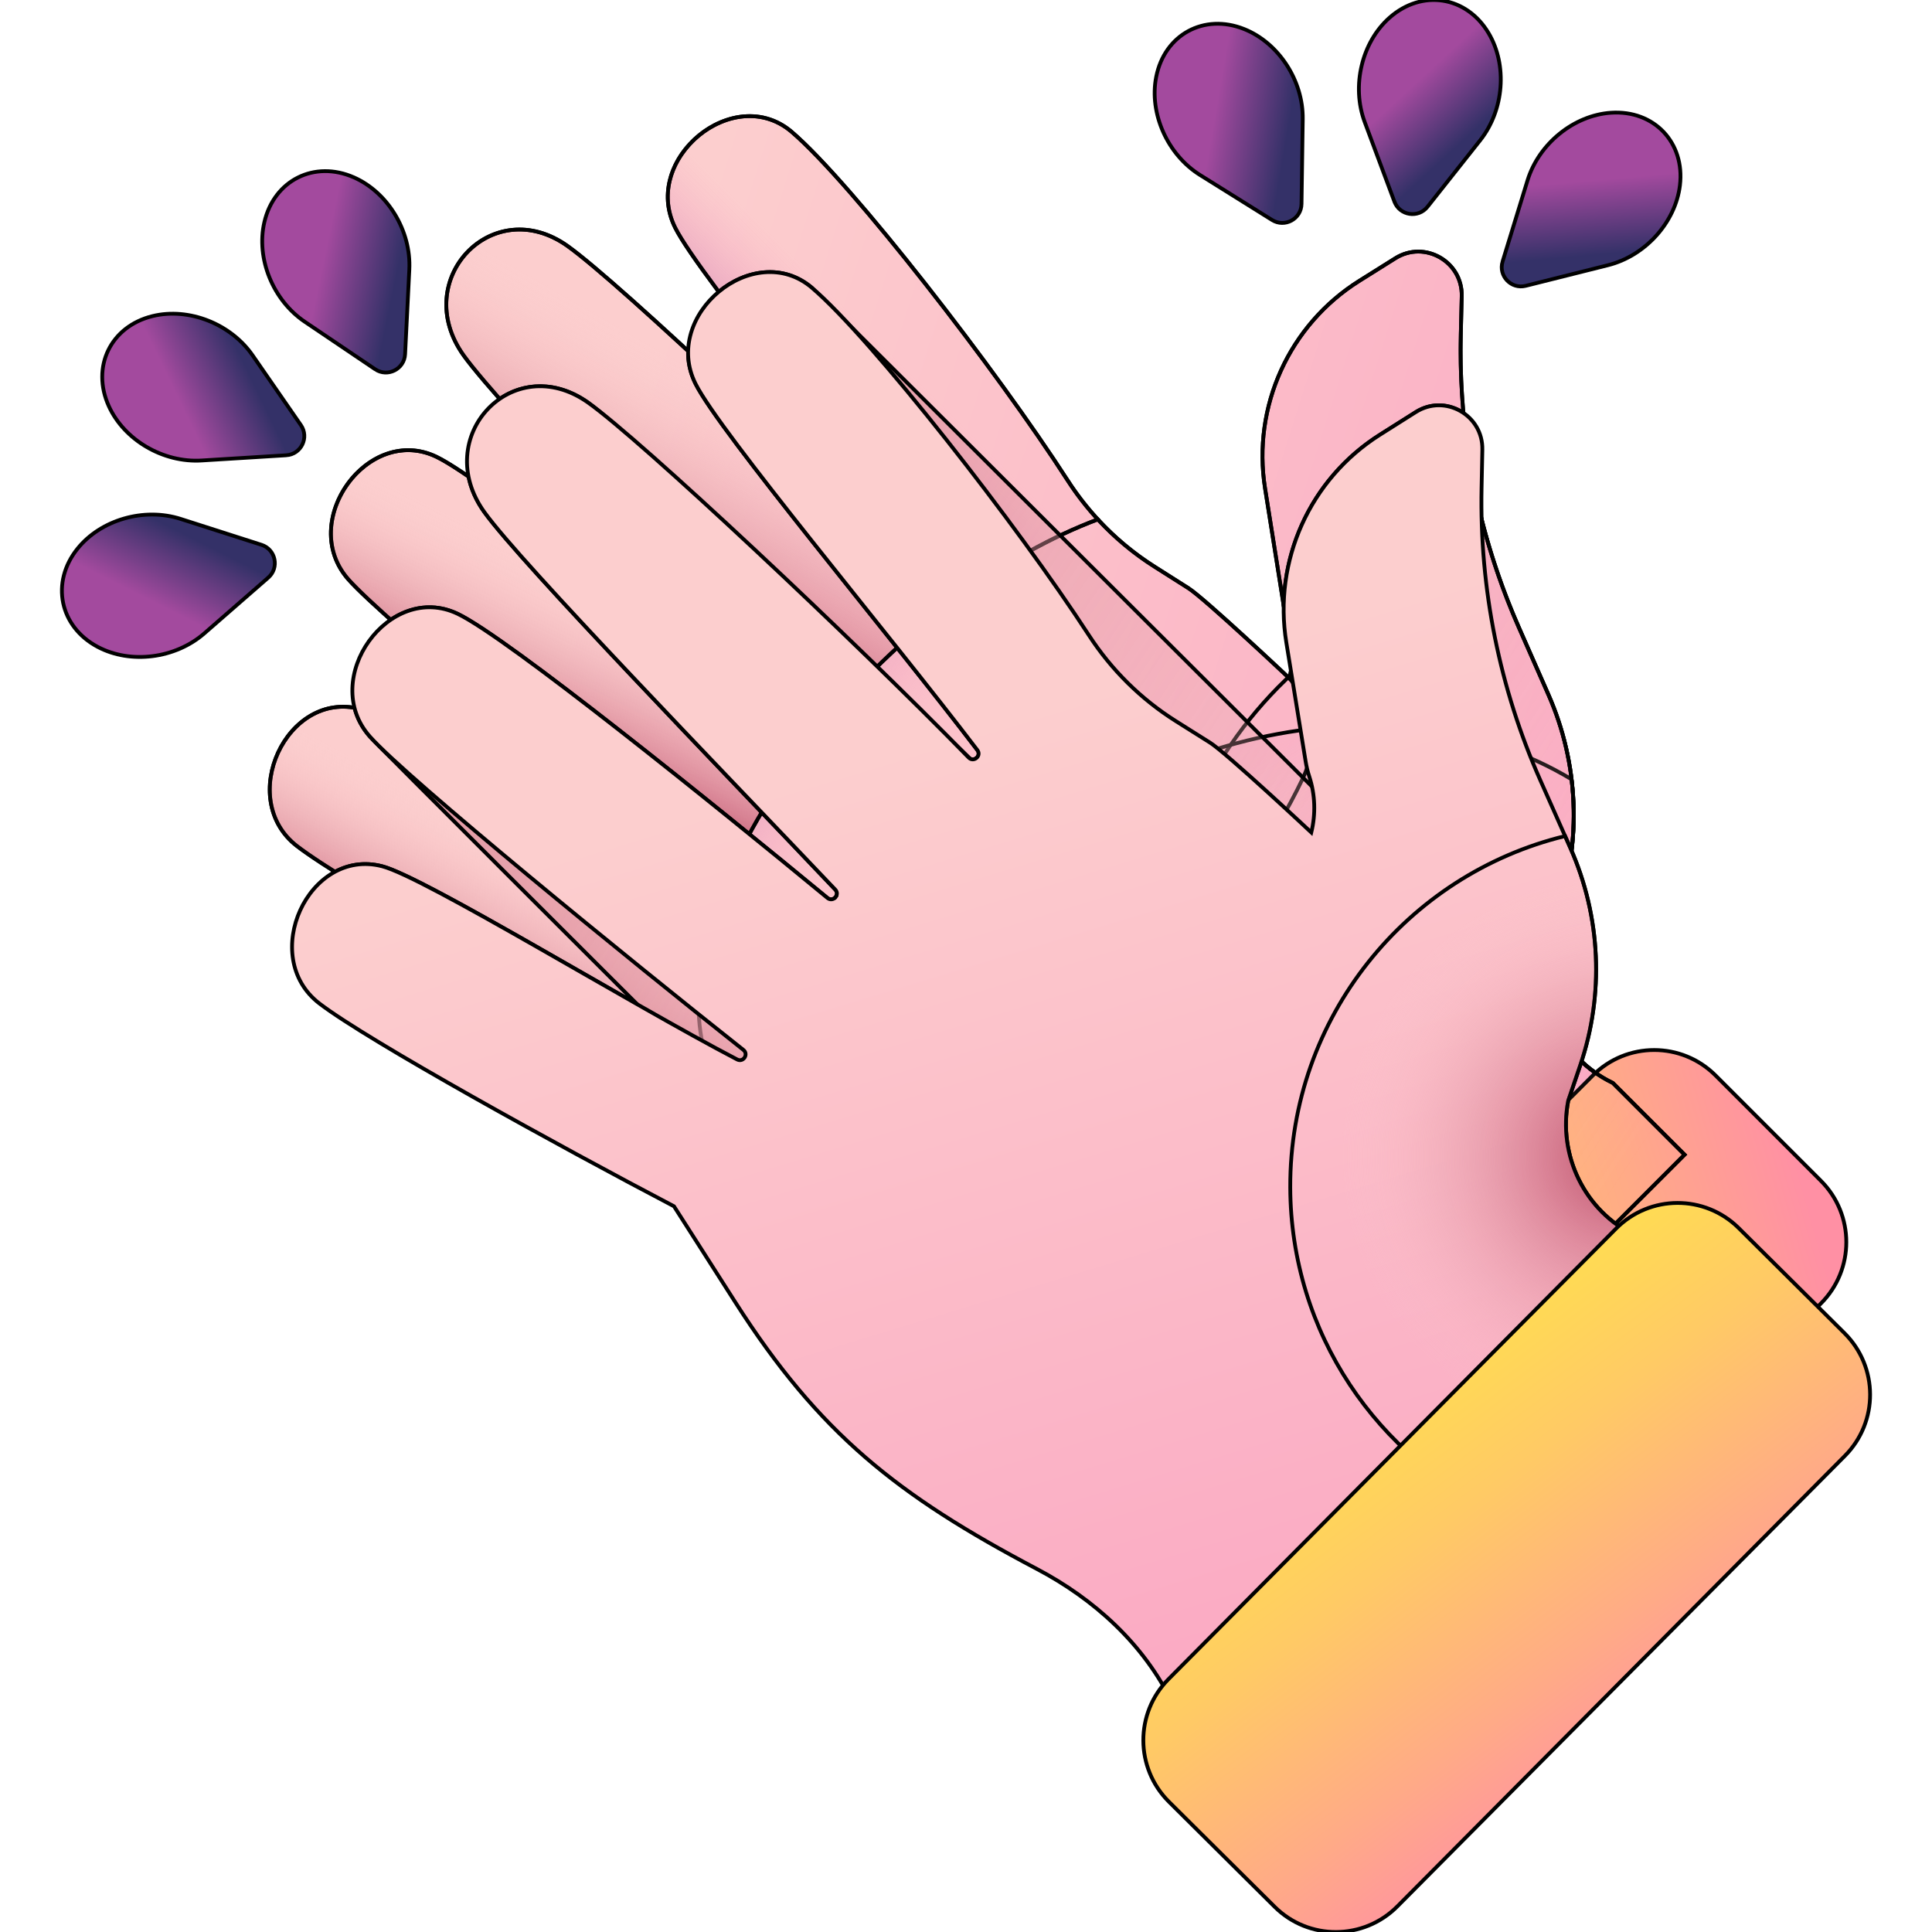 <svg fill="current" stroke="current" id="Capa_1" enable-background="new 0 0 510 510" height="512" viewBox="0 0 510 510" width="512" xmlns="http://www.w3.org/2000/svg" xmlns:xlink="http://www.w3.org/1999/xlink"><linearGradient id="lg1"><stop offset="0" stop-color="#fccece"/><stop offset="1" stop-color="#fba5c2"/></linearGradient><linearGradient id="SVGID_1_" gradientTransform="matrix(.707 -.707 .707 .707 215.196 1029.529)" gradientUnits="userSpaceOnUse" x1="548.64" x2="702.867" xlink:href="#lg1" y1="-649.979" y2="-352.853"/><linearGradient id="lg2"><stop offset="0" stop-color="#fccece" stop-opacity="0"/><stop offset="1" stop-color="#bb4966"/></linearGradient><linearGradient id="SVGID_2_" gradientTransform="matrix(.707 -.707 .707 .707 215.196 1029.529)" gradientUnits="userSpaceOnUse" x1="649.718" x2="421.625" xlink:href="#lg2" y1="-460.216" y2="-451.809"/><linearGradient id="lg3"><stop offset="0" stop-color="#ffe548"/><stop offset=".176" stop-color="#ffde50"/><stop offset=".445" stop-color="#ffca65"/><stop offset=".771" stop-color="#ffaa87"/><stop offset="1" stop-color="#ff90a4"/></linearGradient><linearGradient id="SVGID_3_" gradientTransform="matrix(.707 .707 .707 -.707 215.196 263.074)" gradientUnits="userSpaceOnUse" x1="157.423" x2="250.199" xlink:href="#lg3" y1="-34.206" y2="132.369"/><linearGradient id="lg4"><stop offset="0" stop-color="#fba5c2" stop-opacity="0"/><stop offset="1" stop-color="#a34a9e"/></linearGradient><linearGradient id="SVGID_4_" gradientTransform="matrix(.707 -.707 .707 .707 215.196 1029.529)" gradientUnits="userSpaceOnUse" x1="593.579" x2="582.283" xlink:href="#lg4" y1="-567.22" y2="-636.766"/><linearGradient id="SVGID_5_" gradientTransform="matrix(.707 -.707 .707 .707 215.196 1029.529)" gradientUnits="userSpaceOnUse" x1="589.026" x2="589.017" xlink:href="#lg4" y1="-589.972" y2="-590.031"/><linearGradient id="SVGID_6_" gradientTransform="matrix(.707 -.707 .707 .707 215.196 1029.529)" gradientUnits="userSpaceOnUse" x1="589.687" x2="589.68" xlink:href="#lg4" y1="-590.072" y2="-590.12"/><linearGradient id="SVGID_7_" gradientUnits="userSpaceOnUse" x1="156.211" x2="134.206" xlink:href="#lg2" y1="154.479" y2="198.489"/><linearGradient id="SVGID_8_" gradientUnits="userSpaceOnUse" x1="192.502" x2="159.055" xlink:href="#lg2" y1="102.843" y2="160.936"/><linearGradient id="SVGID_9_" gradientUnits="userSpaceOnUse" x1="232.965" x2="197.757" xlink:href="#lg4" y1="90.878" y2="126.086"/><linearGradient id="SVGID_10_" gradientTransform="matrix(.707 -.707 .707 .707 215.196 1029.529)" gradientUnits="userSpaceOnUse" x1="611.633" x2="651.787" xlink:href="#lg4" y1="-492.93" y2="-665.297"/><linearGradient id="SVGID_11_" gradientUnits="userSpaceOnUse" x1="169.08" x2="146.782" xlink:href="#lg2" y1="241.084" y2="282.16"/><linearGradient id="SVGID_12_" gradientUnits="userSpaceOnUse" x1="425.384" x2="8.169" xlink:href="#lg2" y1="316.003" y2="36.98"/><linearGradient id="SVGID_13_" gradientTransform="matrix(1 -.003 .003 1 -.77 4.63)" gradientUnits="userSpaceOnUse" x1="238.021" x2="322.52" xlink:href="#lg1" y1="193.141" y2="473.924"/><radialGradient id="SVGID_14_" cx="428.406" cy="305.196" gradientUnits="userSpaceOnUse" r="74.373"><stop offset="0" stop-color="#bb4966"/><stop offset="1" stop-color="#fccece" stop-opacity="0"/></radialGradient><linearGradient id="SVGID_15_" gradientUnits="userSpaceOnUse" x1="345.473" x2="437.014" xlink:href="#lg3" y1="344.76" y2="465.641"/><linearGradient id="SVGID_16_" gradientTransform="matrix(.705 -.71 .71 .705 217.861 1033.434)" gradientUnits="userSpaceOnUse" x1="566.837" x2="566.827" xlink:href="#lg4" y1="-559.532" y2="-559.591"/><linearGradient id="SVGID_17_" gradientTransform="matrix(.705 -.71 .71 .705 217.861 1033.434)" gradientUnits="userSpaceOnUse" x1="567.498" x2="567.49" xlink:href="#lg4" y1="-559.632" y2="-559.68"/><linearGradient id="lg5"><stop offset="0" stop-color="#a34a9e"/><stop offset="1" stop-color="#343168"/></linearGradient><linearGradient id="SVGID_18_" gradientTransform="matrix(.688 .726 -.726 .688 504.033 -1027.804)" gradientUnits="userSpaceOnUse" x1="721.656" x2="737.165" xlink:href="#lg5" y1="801.806" y2="814.05"/><linearGradient id="SVGID_19_" gradientTransform="matrix(.988 .156 -.156 .988 16.375 -252.483)" gradientUnits="userSpaceOnUse" x1="394.867" x2="410.376" xlink:href="#lg5" y1="216.197" y2="228.441"/><linearGradient id="SVGID_20_" gradientTransform="matrix(.878 -.479 .479 .878 102.281 659.412)" gradientUnits="userSpaceOnUse" x1="492.69" x2="508.199" xlink:href="#lg5" y1="-447.248" y2="-435.004"/><linearGradient id="SVGID_21_" gradientTransform="matrix(.895 -.447 .447 .895 -104.887 247.901)" gradientUnits="userSpaceOnUse" x1="249.505" x2="265.014" xlink:href="#lg5" y1="-74.401" y2="-62.157"/><linearGradient id="SVGID_22_" gradientTransform="matrix(.437 -.9 .9 .437 494.79 940.23)" gradientUnits="userSpaceOnUse" x1="554.553" x2="570.062" xlink:href="#lg5" y1="-766.231" y2="-753.987"/><linearGradient id="SVGID_23_" gradientTransform="matrix(-.202 -.979 .979 -.202 1392.171 1123.639)" gradientUnits="userSpaceOnUse" x1="1218.044" x2="1233.554" xlink:href="#lg5" y1="-1128.809" y2="-1116.565"/><path d="m368.32 68.184-9.485 5.949c-18.529 11.622-28.326 33.186-24.891 54.787l4.99 31.381c.214 1.348.528 2.679.946 3.978 1.561 4.848 1.685 9.964.486 14.779 0 0-22.358-21.073-26.663-23.804l-8.995-5.706c-9.181-5.824-16.97-13.578-22.859-22.718-18.689-29.006-56.999-78.436-72.821-91.992-15.269-13.083-39.856 7.073-30.803 25.252 6.449 12.951 50.976 66.369 74.061 96.933 1.146 1.517-.974 3.335-2.297 1.97-30.509-31.46-86.349-84.224-100.182-94.062-19.838-14.108-41.702 8.973-27.392 28.918 9.798 13.657 62.395 68.212 92.238 99.865 1.305 1.384-.606 3.423-2.07 2.208-29.67-24.639-84.243-68.999-97.349-75.322-18.111-8.736-36.715 17.044-23.309 32.298 9.732 11.074 68.938 59.627 98.33 83.049 1.438 1.146-.021 3.382-1.649 2.527-28.027-14.716-82.404-48.389-93.532-51.311-19.448-5.107-32.773 23.758-16.694 36.164 12.903 9.955 63.49 38.038 93.421 53.848l16.092 25.367c21.982 34.651 42.598 51.152 79.358 70.676 15.187 8.066 28.204 19.981 35.665 35.474l18.944 18.944 122.826-122.826-18.944-18.944c-.083-.04-.166-.08-.249-.121-13.276-6.467-20.39-21.208-17.529-35.696l3.174-9.227c6.454-18.762 5.602-39.267-2.387-57.428l-7.859-17.866c-10.691-24.305-15.906-50.664-15.275-77.21l.242-10.159c.215-9.124-9.807-14.824-17.539-9.975z" fill="url(#SVGID_1_)"/><path d="m385.858 78.159-.244 10.159c-.499 21.173 2.711 42.228 9.463 62.212 1.712 5.076 3.65 10.081 5.813 15.003l7.864 17.862c7.983 18.16 8.839 38.667 2.384 57.427l-3.174 9.225c-2.865 14.492 4.25 29.228 17.529 35.695.077.042.166.083.244.125l18.944 18.944-59.353 59.353c-17.018-4.892-33.109-13.969-46.62-27.254-43.303-42.555-43.91-112.161-1.349-155.459.892-.904 1.795-1.795 2.705-2.669.196.184.303.279.303.279.059-.238.119-.476.16-.719 1.022-4.601.838-9.457-.648-14.058-.416-1.308-.731-2.633-.951-3.983l-4.987-31.379c-3.436-21.601 6.36-43.167 24.888-54.788l9.493-5.95c7.728-4.85 17.756.85 17.536 9.975z" fill="url(#SVGID_2_)"/><path d="m480.672 311.702-27.814-27.814c-8.943-8.943-23.442-8.943-32.384 0l-118.539 118.539c-8.943 8.943-8.943 23.442 0 32.384l27.814 27.814c8.943 8.943 23.442 8.943 32.384 0l118.539-118.539c8.943-8.942 8.943-23.441 0-32.384z" fill="url(#SVGID_3_)"/><path d="m340.366 179.058s-22.358-21.073-26.663-23.804l-8.995-5.706c-5.506-3.493-10.507-7.685-14.902-12.448-12.015 4.507-24.715 11.536-37.194 20.804.029.989-1.016 1.813-1.984 1.494-6.898 5.265-13.714 11.208-20.291 17.785-5.572 5.572-10.687 11.316-15.322 17.136.32.991-.551 2.027-1.547 1.968-10.324 13.31-18.118 26.963-23.021 39.845.865.937.174 2.366-.921 2.517-7.785 21.989-6.948 41.474 4.337 52.76 21.471 21.471 72.612 5.141 114.226-36.474 15.808-15.808 27.967-32.991 35.792-49.399 4.166-8.734 2.754-19.107-3.515-26.478z" fill="url(#SVGID_4_)"/><path d="m214.734 195.697c-.1.137-.23.255-.367.342.143-.094.261-.212.367-.342z" fill="url(#SVGID_5_)"/><path d="m214.858 195.51c.075-.112.131-.243.168-.367-.037.136-.087.261-.168.367z" fill="url(#SVGID_6_)"/><path d="m212.58 195.921c.286.237.591.355.89.367-10.326 13.313-18.124 26.962-23.022 39.839-.062-.062-.124-.124-.193-.18-27.69-22.064-81.839-66.441-96.154-80.756-.884-.884-1.612-1.649-2.178-2.29-7.662-8.72-4.861-20.881 2.322-28.064 5.384-5.384 13.232-7.979 20.993-4.239 13.108 6.324 67.673 50.682 97.342 75.323z" fill="url(#SVGID_7_)"/><path d="m249.993 158.994c.199.199.417.342.635.411-6.902 5.259-13.711 11.197-20.29 17.776-5.57 5.57-10.687 11.321-15.323 17.141-.062-.212-.181-.417-.361-.61-14.925-15.821-35.533-37.375-53.638-56.675-18.099-19.307-33.696-36.36-38.601-43.182-7.301-10.176-5.185-21.168 1.27-27.622 6.199-6.199 16.406-8.216 26.122-1.301 13.835 9.839 69.67 62.6 100.186 94.062z" fill="url(#SVGID_8_)"/><path d="m281.847 126.828c2.446 3.803 5.228 7.357 8.29 10.631-.106-.118-.224-.236-.33-.355-12.018 4.5-24.715 11.533-37.194 20.8 0-.286-.106-.591-.324-.884-11.545-15.28-28.443-36.273-43.269-55.069s-27.566-35.383-30.796-41.862c-4.12-8.278-1.263-16.96 4.512-22.736 6.902-6.902 17.981-9.641 26.29-2.514 15.822 13.555 54.137 62.986 72.821 91.989z" fill="url(#SVGID_9_)"/><path d="m252.09 240.028c-25.584 25.584-41.328 56.529-46.555 86.772 16.495 19.407 34.766 32.105 61.715 46.418 15.187 8.066 28.204 19.981 35.665 35.474l18.944 18.944 122.826-122.826-18.944-18.944c-.083-.04-.166-.08-.249-.121-13.276-6.467-20.39-21.208-17.529-35.696l3.174-9.227c3.91-11.365 5.12-23.369 3.705-35.105-45.724-27.499-113.98-14.461-162.752 34.311z" fill="url(#SVGID_10_)"/><path d="m233.208 266.43-44.602-27.955c-28.027-14.716-82.404-48.389-93.532-51.311-19.448-5.107-32.773 23.758-16.694 36.164 12.903 9.955 63.49 38.038 93.421 53.848l16.092 25.367c12.995 20.485 25.515 34.625 41.173 46.798z" fill="url(#SVGID_11_)"/><path d="m321.86 427.636 122.826-122.826-18.944-18.944c-.083-.04-.166-.08-.249-.121-13.276-6.467-20.39-21.208-17.529-35.696l3.174-9.227c6.454-18.762 5.602-39.267-2.387-57.428l-7.859-17.866c-7.904-17.968-12.805-37.06-14.574-56.519-3.548-2.417-8.406-2.869-12.583-.23l-9.465 5.981c-15.696 9.918-25.071 26.981-25.402 45.118l.067.423c.214 1.348.528 2.679.946 3.978 1.315 4.084 1.598 8.357.942 12.48 1.916 10.823 5.354 30.22 5.491 30.86l-131.981-131.654c-7.686-6.541-17.69-4.697-24.598 1.055 16.412 21.969 45.399 57.293 62.552 80.003 1.146 1.517-.974 3.335-2.297 1.97-18.476-19.052-46.239-45.914-68.339-66.327-.076 2.843.518 5.774 1.963 8.654 6.492 12.929 51.197 66.199 74.384 96.685 1.042 1.37-.59 2.987-1.895 2.273-.74-.741-88.108-84.996-100.891-94.022-8.384-5.92-17.106-5.228-23.313-.956 19.087 21.703 58.46 62.647 82.754 88.415 1.305 1.384-.606 3.423-2.07 2.208-25.237-20.957-68.485-56.179-88.913-70.128.62 3.133 1.985 6.342 4.246 9.471 9.844 13.624 62.622 68.003 92.57 99.556 1.31 1.38-.595 3.425-2.063 2.215-29.751-24.54-84.472-68.718-97.6-74.996-6.302-3.014-12.647-1.859-17.684 1.565 21.104 18.863 63.627 53.626 87.115 72.343 1.438 1.146-.021 3.382-1.65 2.528-28.027-14.716-82.404-48.389-93.532-51.311-.503-.132-1-.228-1.495-.315.678 2.663 1.985 5.24 4.044 7.567s70.327 70.417 70.611 70.706c-27.377-15.57-59.138-34.325-67.348-36.451-4.605-1.193-8.853-.471-12.453 1.468 20.088 12.689 58.726 34.022 83.367 47.037l16.092 25.367c21.982 34.651 42.598 51.152 79.358 70.676 15.187 8.066 28.204 19.981 35.665 35.474z" fill="url(#SVGID_12_)"/><path d="m431.881 326.269c-.083-.04-.167-.08-.25-.12-13.298-6.423-20.46-21.14-17.648-35.637l3.143-9.238c6.391-18.783 5.471-39.285-2.579-57.42l-7.918-17.839c-10.772-24.269-16.075-50.611-15.533-77.158l.208-10.16c.186-9.126-9.854-14.793-17.57-9.917l-9.465 5.981c-18.49 11.684-28.215 33.28-24.708 54.87l5.095 31.364c.219 1.347.537 2.677.96 3.975 1.577 4.843 1.719 9.959.535 14.777 0 0-22.428-20.998-26.742-23.715l-9.014-5.676c-9.2-5.793-17.015-13.522-22.934-22.641-18.786-28.943-57.261-78.246-73.127-91.749-15.313-13.032-39.832 7.206-30.719 25.355 6.492 12.929 51.197 66.199 74.384 96.685 1.151 1.513-.962 3.338-2.291 1.978-30.614-31.359-86.63-83.936-100.495-93.727-19.885-14.042-41.672 9.113-27.296 29.01 9.844 13.624 62.622 68.003 92.571 99.556 1.31 1.38-.595 3.425-2.063 2.215-29.751-24.54-84.472-68.718-97.6-74.996-18.14-8.675-36.658 17.167-23.201 32.376 9.769 11.041 69.136 59.396 98.607 82.721 1.442 1.141-.01 3.382-1.641 2.533-28.076-14.622-82.565-48.114-93.702-50.998-19.465-5.042-32.693 23.867-16.573 36.219 12.936 9.912 63.616 37.826 93.6 53.536l16.177 25.313c22.097 34.577 42.768 51.009 79.593 70.41 15.214 8.015 28.271 19.887 35.783 35.355l19.008 18.881 122.413-123.238z" fill="url(#SVGID_13_)"/><path d="m431.881 326.269c-.083-.04-.167-.08-.25-.12-13.298-6.423-20.46-21.14-17.648-35.637l3.143-9.238c6.391-18.783 5.471-39.285-2.579-57.42l-1.399-3.153c-41.761 10.158-72.703 47.866-72.554 92.732.128 38.467 23.076 71.521 55.98 86.394l54.314-54.677z" fill="url(#SVGID_14_)"/><path d="m486.898 351.921-27.906-27.721c-8.973-8.913-23.471-8.864-32.384.108l-118.143 118.934c-8.913 8.972-8.864 23.471.108 32.384l27.907 27.721c8.973 8.913 23.471 8.864 32.384-.108l118.142-118.933c8.913-8.973 8.865-23.472-.108-32.385z" fill="url(#SVGID_15_)"/><path d="m220.574 236.804c-.099.137-.229.256-.366.343.143-.094.261-.212.366-.343z" fill="url(#SVGID_16_)"/><path d="m220.698 236.617c.074-.112.13-.243.167-.368-.037.137-.086.262-.167.368z" fill="url(#SVGID_17_)"/><path d="m396.647 69.031 6.579-21.406c2.982-9.702 12.232-17.203 22.03-17.864 11.377-.767 19.568 7.867 18.204 19.187-1.175 9.75-9.152 18.593-18.998 21.06l-21.722 5.444c-3.839.963-7.256-2.638-6.093-6.421z" fill="url(#SVGID_18_)"/><path d="m368.083 53.208-7.83-20.98c-3.549-9.51-.787-21.094 6.578-27.589 8.552-7.542 20.309-5.689 26.126 4.118 5.011 8.446 4.076 20.318-2.226 28.275l-13.904 17.555c-2.457 3.102-7.36 2.329-8.744-1.379z" fill="url(#SVGID_19_)"/><path d="m335.794 58.072-18.995-11.861c-8.61-5.376-13.48-16.244-11.599-25.883 2.183-11.192 12.634-16.888 23.223-12.658 9.12 3.643 15.615 13.625 15.468 23.774l-.324 22.391c-.058 3.958-4.416 6.333-7.773 4.237z" fill="url(#SVGID_20_)"/><path d="m99.014 97.463-18.561-12.528c-8.413-5.678-12.895-16.712-10.673-26.278 2.579-11.107 13.225-16.429 23.657-11.826 8.985 3.964 15.121 14.17 14.614 24.308l-1.119 22.366c-.197 3.952-4.638 6.172-7.918 3.958z" fill="url(#SVGID_21_)"/><path d="m75.558 120.18-22.351 1.38c-10.131.626-20.408-5.391-24.477-14.329-4.724-10.378.472-21.085 11.548-23.794 9.54-2.333 20.625 2.019 26.401 10.365l12.744 18.414c2.252 3.254.085 7.72-3.865 7.964z" fill="url(#SVGID_22_)"/><path d="m70.807 152.485-16.879 14.717c-7.651 6.671-19.465 8.164-28.139 3.558-10.07-5.348-12.476-17.005-5.346-25.903 6.141-7.664 17.582-10.969 27.248-7.873l21.326 6.832c3.769 1.207 4.773 6.069 1.79 8.669z" fill="url(#SVGID_23_)"/></svg>
